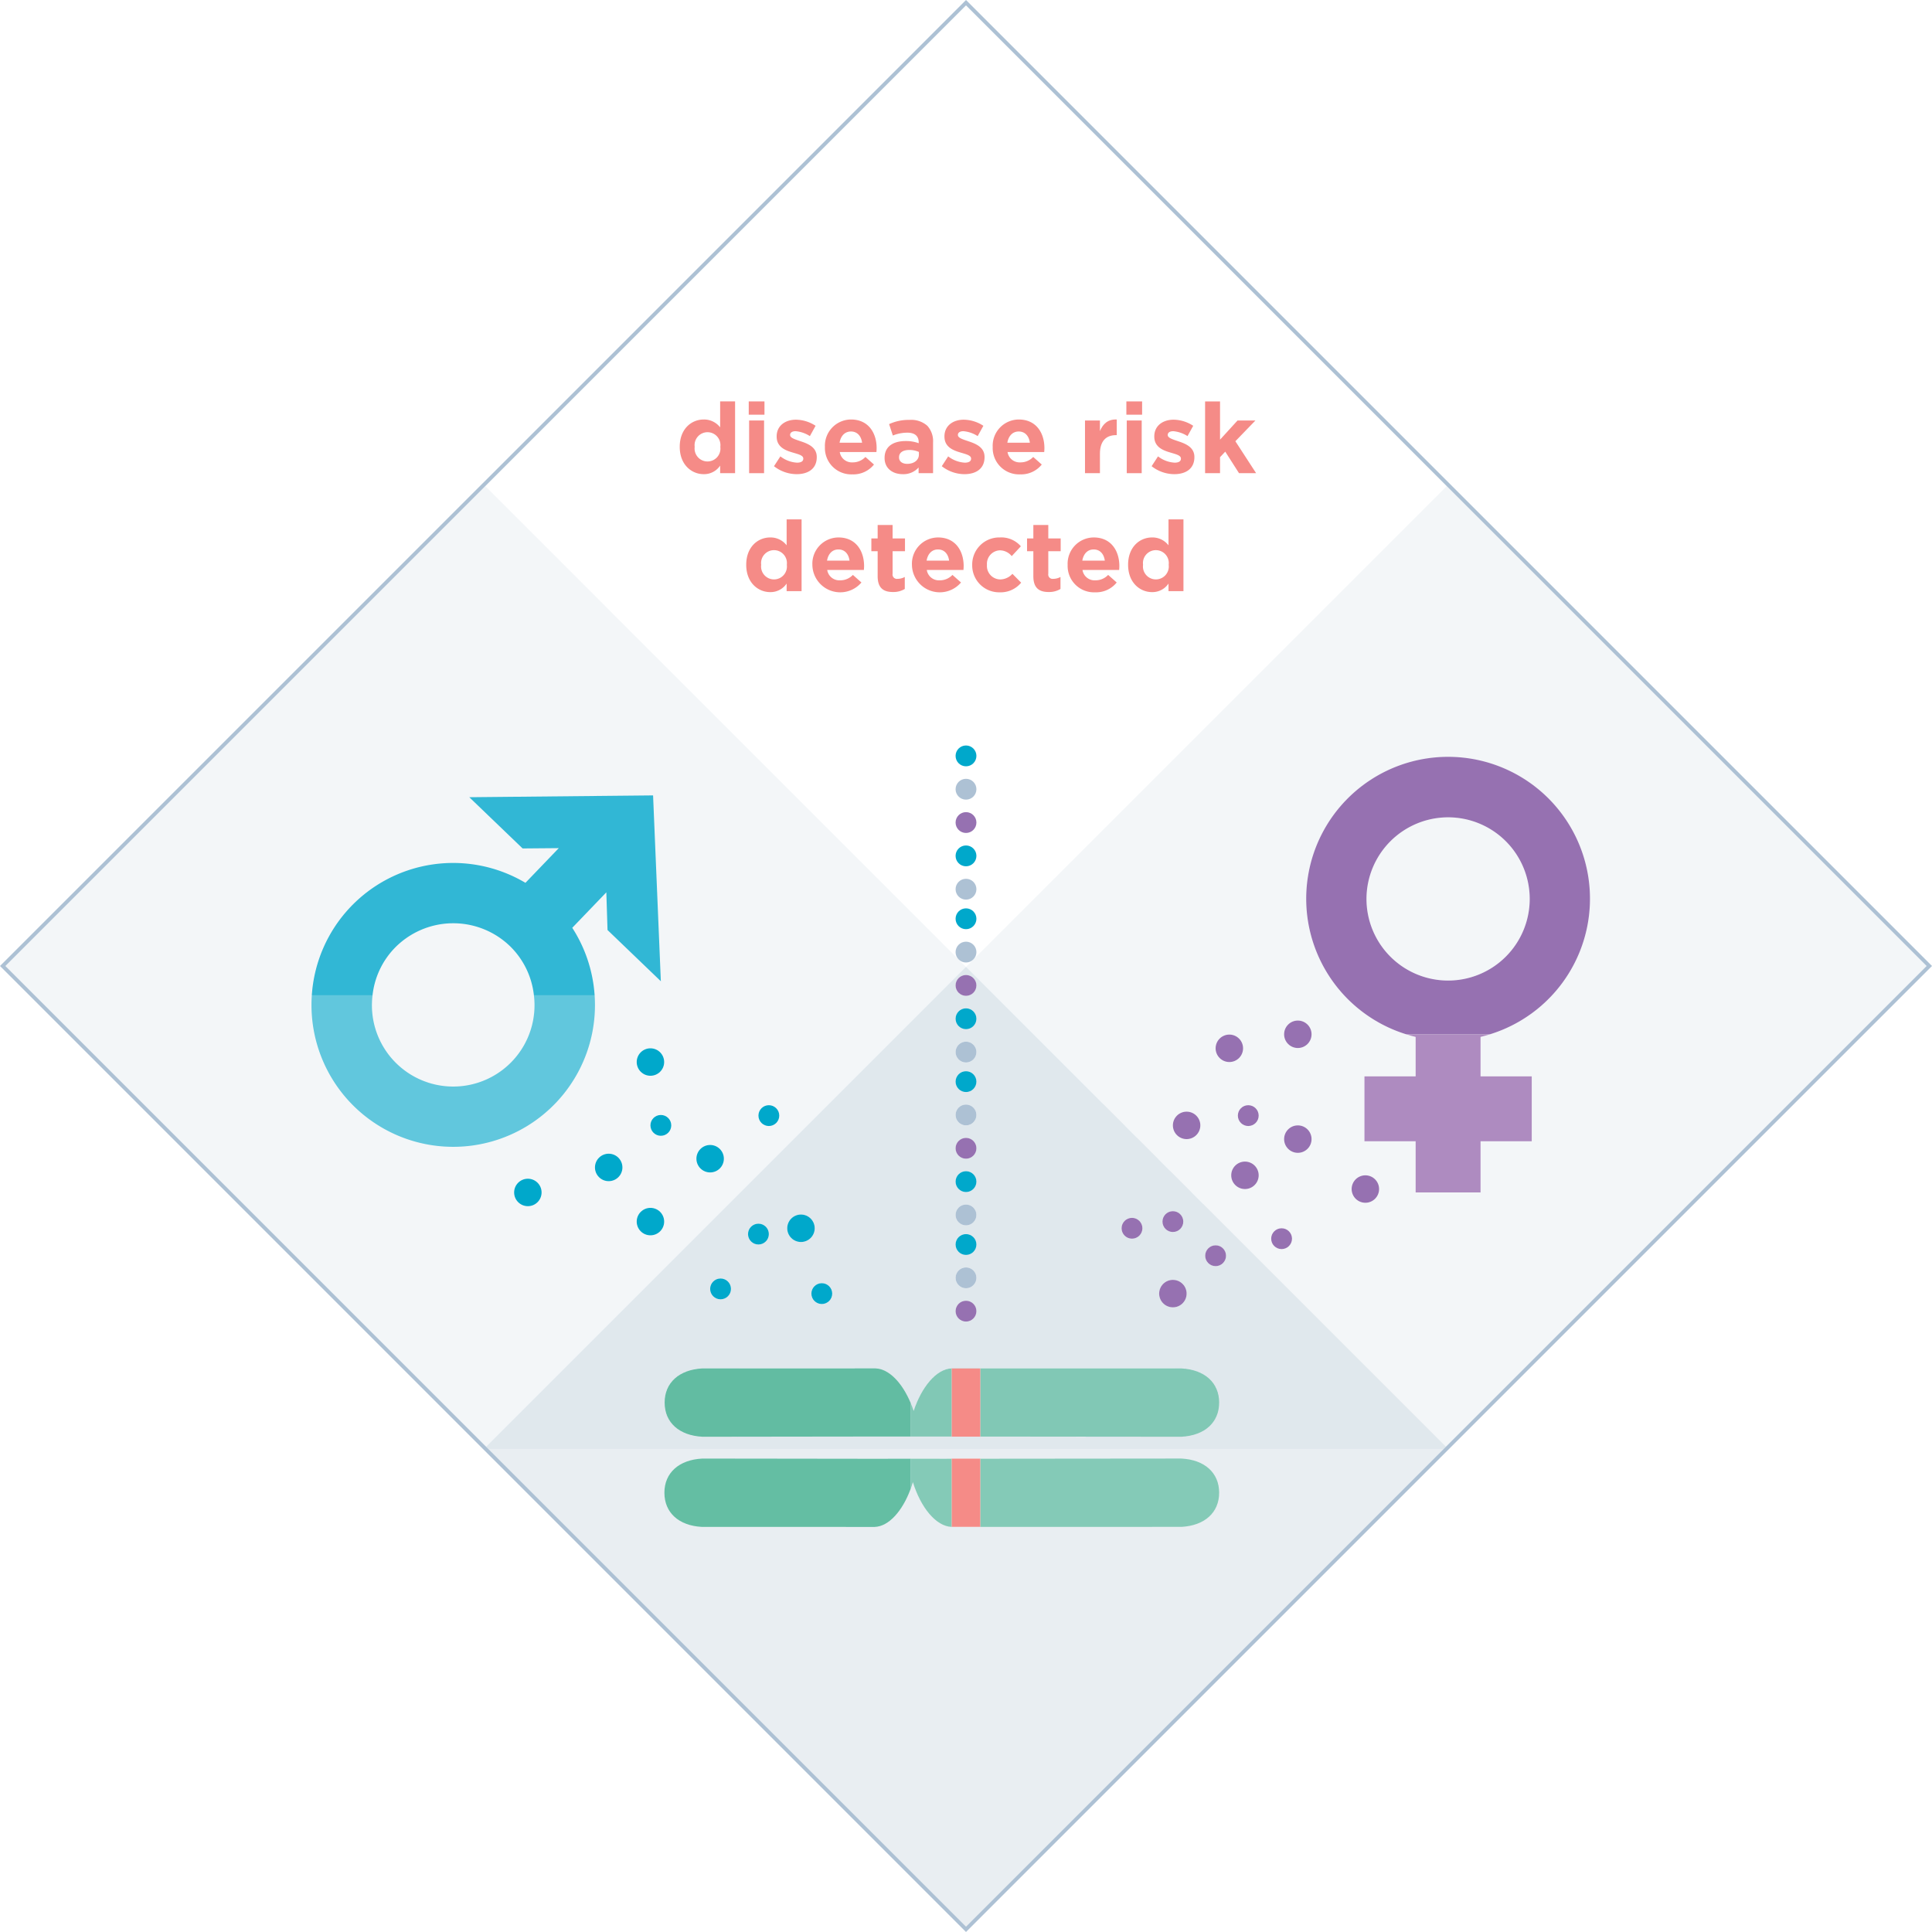 <svg id="Layer_1" data-name="Layer 1" xmlns="http://www.w3.org/2000/svg" height="512px" width="512px" viewBox="0 0 508.674 508.675"><defs><style>.cls-1{fill:none;}.cls-11,.cls-2{fill:#adc1d4;}.cls-2{opacity:0.15;}.cls-3,.cls-4{fill:#42b290;}.cls-3,.cls-8{opacity:0.6;}.cls-4,.cls-7{opacity:0.8;}.cls-5{fill:#ae8bc0;}.cls-6{fill:#9671b1;}.cls-10,.cls-7,.cls-8{fill:#00a8cb;}.cls-9{fill:#f58b87;}</style></defs><title>disease-risk-detected</title><path class="cls-1" d="M249.685,147.222c-1.63,0-2.694,1.166-3.003,2.951h5.928C252.376,148.411,251.342,147.222,249.685,147.222Z" transform="translate(-2.719 -2.559)"/><path class="cls-1" d="M270.946,116.168c-1.63,0-2.694,1.166-3.003,2.951h5.928C273.637,117.357,272.603,116.168,270.946,116.168Z" transform="translate(-2.719 -2.559)"/><path class="cls-1" d="M241.575,124.685c1.838,0,3.079-1.011,3.079-2.434v-0.698a6.067,6.067,0,0,0-2.51-.52c-1.683,0-2.72.675-2.72,1.917v0.053C239.424,124.062,240.304,124.685,241.575,124.685Z" transform="translate(-2.719 -2.559)"/><path class="cls-1" d="M226.771,116.168c-1.63,0-2.694,1.166-3.003,2.951h5.928C229.462,117.357,228.427,116.168,226.771,116.168Z" transform="translate(-2.719 -2.559)"/><path class="cls-1" d="M290.679,147.222c-1.63,0-2.694,1.166-3.003,2.951h5.928C293.37,148.411,292.335,147.222,290.679,147.222Z" transform="translate(-2.719 -2.559)"/><path class="cls-1" d="M223.469,147.222c-1.63,0-2.694,1.166-3.003,2.951h5.928C226.16,148.411,225.126,147.222,223.469,147.222Z" transform="translate(-2.719 -2.559)"/><path class="cls-1" d="M307.061,147.403a3.524,3.524,0,0,0-3.392,3.83v0.053a3.405,3.405,0,1,0,6.758,0v-0.053A3.52,3.52,0,0,0,307.061,147.403Z" transform="translate(-2.719 -2.559)"/><path class="cls-1" d="M257.056,257.126L383.633,130.549,257.057,3.973,130.48,130.549Zm0-1.149a2.742,2.742,0,1,1,2.742-2.742A2.742,2.742,0,0,1,257.056,255.976Zm0-8.775a2.742,2.742,0,1,1,2.742-2.742A2.742,2.742,0,0,1,257.056,247.202Zm0-7.783a2.742,2.742,0,1,1,2.742-2.742A2.742,2.742,0,0,1,257.056,239.418Zm0-8.775a2.742,2.742,0,1,1,2.742-2.742A2.742,2.742,0,0,1,257.056,230.644Zm0-8.775a2.742,2.742,0,1,1,2.742-2.742A2.742,2.742,0,0,1,257.056,221.869Zm0-8.775a2.742,2.742,0,1,1,2.742-2.742A2.742,2.742,0,0,1,257.056,213.094Zm0-8.775a2.742,2.742,0,1,1,2.742-2.742A2.742,2.742,0,0,1,257.056,204.32Zm8.856-45.811a7.084,7.084,0,0,1-7.222-7.17v-0.053a7.124,7.124,0,0,1,7.275-7.222,6.815,6.815,0,0,1,5.537,2.329l-2.405,2.589a4.056,4.056,0,0,0-3.158-1.525,3.543,3.543,0,0,0-3.366,3.778v0.053a3.556,3.556,0,0,0,3.521,3.83,4.398,4.398,0,0,0,3.185-1.475l2.302,2.329A6.987,6.987,0,0,1,265.912,158.509Zm48.397-.313h-3.935v-1.993a5.097,5.097,0,0,1-4.321,2.253c-3.237,0-6.317-2.536-6.317-7.17v-0.053c0-4.634,3.027-7.17,6.317-7.17a5.328,5.328,0,0,1,4.321,2.071v-6.834h3.935v18.894Zm-14.927-31.054v-13.872h3.935v13.872h-3.935Zm20.624-18.894h3.935v10.068l4.607-5.046H333.259l-5.279,5.461,5.461,8.411h-4.502l-3.623-5.668-1.373,1.449v4.219h-3.935V108.247Zm-9.235,13.434c-1.94-.57-4.14-1.475-4.14-4.166v-0.053c0-2.822,2.276-4.4,5.072-4.4a9.619,9.619,0,0,1,5.177,1.604l-1.502,2.717a8.246,8.246,0,0,0-3.754-1.294c-0.955,0-1.449.415-1.449,0.958V117.1c0,0.777,1.321,1.139,2.822,1.657,1.94,0.646,4.193,1.578,4.193,4.114v0.053c0,3.079-2.302,4.479-5.306,4.479a9.728,9.728,0,0,1-5.954-2.098l1.683-2.589a7.846,7.846,0,0,0,4.374,1.657c1.139,0,1.657-.412,1.657-1.034v-0.053C313.643,122.432,312.299,122.146,310.771,121.681Zm-11.491-13.434h4.143v3.494h-4.143v-3.494Zm-10.895,5.022h3.935v2.793c0.803-1.914,2.098-3.155,4.426-3.053v4.117h-0.207c-2.615,0-4.219,1.578-4.219,4.891v5.125h-3.935v-13.872Zm-4.567,38.016a6.908,6.908,0,0,1,6.86-7.222c4.634,0,6.755,3.597,6.755,7.532,0,0.31-.026.672-0.053,1.034H287.728a3.217,3.217,0,0,0,3.389,2.72,4.544,4.544,0,0,0,3.366-1.426l2.253,1.995a7.329,7.329,0,0,1-12.917-4.581v-0.053Zm-1.835-6.962v3.363h-3.261v5.928a1.14,1.14,0,0,0,1.268,1.347,3.976,3.976,0,0,0,1.94-.494v3.158a5.776,5.776,0,0,1-3.106.803c-2.407,0-4.038-.958-4.038-4.166v-6.577h-1.657v-3.363H274.788V140.777h3.935v3.547h3.261Zm-17.898-24.092a6.908,6.908,0,0,1,6.86-7.222c4.634,0,6.755,3.597,6.755,7.532,0,0.31-.026.672-0.053,1.034h-9.653a3.217,3.217,0,0,0,3.389,2.72,4.544,4.544,0,0,0,3.366-1.426l2.253,1.995a7.329,7.329,0,0,1-12.917-4.581v-0.053Zm-8.563,1.449c-1.94-.57-4.14-1.475-4.14-4.166v-0.053c0-2.822,2.276-4.4,5.072-4.4a9.619,9.619,0,0,1,5.177,1.604l-1.502,2.717a8.246,8.246,0,0,0-3.754-1.294c-0.955,0-1.449.415-1.449,0.958V117.1c0,0.777,1.321,1.139,2.822,1.657,1.94,0.646,4.193,1.578,4.193,4.114v0.053c0,3.079-2.302,4.479-5.306,4.479a9.728,9.728,0,0,1-5.954-2.098l1.683-2.589a7.846,7.846,0,0,0,4.374,1.657c1.139,0,1.657-.412,1.657-1.034v-0.053C258.395,122.432,257.051,122.146,255.523,121.681Zm0.917,29.915c0,0.31-.026.672-0.053,1.034h-9.653a3.217,3.217,0,0,0,3.389,2.72,4.544,4.544,0,0,0,3.366-1.426l2.253,1.995a7.329,7.329,0,0,1-12.917-4.581v-0.053a6.908,6.908,0,0,1,6.86-7.222C254.319,144.064,256.44,147.66,256.44,151.596ZM235.62,123.104c0-3.027,2.302-4.426,5.592-4.426a9.87,9.87,0,0,1,3.389.57v-0.234c0-1.63-1.008-2.536-2.977-2.536a10.227,10.227,0,0,0-3.83.751l-0.985-3.003a12.263,12.263,0,0,1,5.385-1.113,6.403,6.403,0,0,1,4.686,1.554,6.05,6.05,0,0,1,1.502,4.426v8.049h-3.807V125.64a5.326,5.326,0,0,1-4.193,1.762c-2.615,0-4.762-1.502-4.762-4.245V123.104Zm-1.826,17.673h3.935v3.547h3.261v3.363h-3.261v5.928a1.14,1.14,0,0,0,1.268,1.347,3.977,3.977,0,0,0,1.94-.494v3.158a5.776,5.776,0,0,1-3.106.803c-2.407,0-4.038-.958-4.038-4.166v-6.577h-1.657v-3.363h1.657V140.777Zm-13.884-20.545a6.908,6.908,0,0,1,6.86-7.222c4.634,0,6.755,3.597,6.755,7.532,0,0.31-.026.672-0.053,1.034h-9.653a3.217,3.217,0,0,0,3.389,2.72,4.544,4.544,0,0,0,3.366-1.426l2.253,1.995a7.329,7.329,0,0,1-12.917-4.581v-0.053Zm3.559,23.832c4.634,0,6.755,3.597,6.755,7.532,0,0.31-.026.672-0.053,1.034h-9.653a3.217,3.217,0,0,0,3.389,2.72,4.544,4.544,0,0,0,3.366-1.426l2.253,1.995a7.329,7.329,0,0,1-12.917-4.581v-0.053A6.908,6.908,0,0,1,223.469,144.064Zm-12.125-22.383c-1.94-.57-4.14-1.475-4.14-4.166v-0.053c0-2.822,2.276-4.4,5.072-4.4a9.619,9.619,0,0,1,5.177,1.604l-1.502,2.717a8.246,8.246,0,0,0-3.754-1.294c-0.955,0-1.449.415-1.449,0.958V117.1c0,0.777,1.321,1.139,2.822,1.657,1.94,0.646,4.193,1.578,4.193,4.114v0.053c0,3.079-2.302,4.479-5.306,4.479a9.728,9.728,0,0,1-5.954-2.098l1.683-2.589a7.846,7.846,0,0,0,4.374,1.657c1.139,0,1.657-.412,1.657-1.034v-0.053C214.216,122.432,212.873,122.146,211.344,121.681Zm-11.491-13.434h4.143v3.494h-4.143v-3.494Zm4.038,5.022v13.872h-3.935v-13.872h3.935Zm-4.698,37.964c0-4.634,3.027-7.17,6.314-7.17a5.329,5.329,0,0,1,4.324,2.071v-6.834h3.935v18.894h-3.935v-1.993a5.098,5.098,0,0,1-4.324,2.253c-3.234,0-6.314-2.536-6.314-7.17v-0.053ZM188.001,113.01a5.329,5.329,0,0,1,4.324,2.071v-6.834H196.26v18.894h-3.935v-1.993a5.098,5.098,0,0,1-4.324,2.253c-3.234,0-6.314-2.536-6.314-7.17v-0.053C181.687,115.546,184.714,113.01,188.001,113.01Z" transform="translate(-2.719 -2.559)"/><path class="cls-1" d="M206.518,155.117a3.52,3.52,0,0,0,3.366-3.83v-0.053a3.405,3.405,0,1,0-6.758,0v0.053A3.539,3.539,0,0,0,206.518,155.117Z" transform="translate(-2.719 -2.559)"/><path class="cls-1" d="M189.011,124.062a3.52,3.52,0,0,0,3.366-3.83v-0.053a3.405,3.405,0,1,0-6.758,0v0.053A3.539,3.539,0,0,0,189.011,124.062Z" transform="translate(-2.719 -2.559)"/><path class="cls-2" d="M257.057,509.819L382.82,384.055H131.293ZM187.641,386.585c0.085,0,.117,0,18.51.022l30.277,0.039c0.021,0,.045-0.014.067-0.015h13.577c0.01,0.0.02,0.007,0.03,0.007l3.202-.004V386.6h7.505v0.025c52.777-.056,52.854-0.049,52.929-0.049,6.153,0.309,9.967,3.758,9.967,8.999,0,5.209-3.798,8.658-9.914,8.991-0.216.016-60.165,0.024-60.506,0.008-4.171-.147-8.177-5.169-10.21-11.783-0.188.628-.398,1.237-0.619,1.833-2.107,5.685-5.659,9.818-9.433,9.958-0.248.008-45.352,0-45.522-.008-6.108-.333-9.852-3.782-9.852-8.991C177.65,390.335,181.493,386.894,187.641,386.585Z" transform="translate(-2.719 -2.559)"/><path class="cls-2" d="M257.057,509.819L382.82,384.055H131.293ZM187.641,386.585c0.085,0,.117,0,18.51.022l30.277,0.039c0.021,0,.045-0.014.067-0.015h13.577c0.01,0.0.02,0.007,0.03,0.007l3.202-.004V386.6h7.505v0.025c52.777-.056,52.854-0.049,52.929-0.049,6.153,0.309,9.967,3.758,9.967,8.999,0,5.209-3.798,8.658-9.914,8.991-0.216.016-60.165,0.024-60.506,0.008-4.171-.147-8.177-5.169-10.21-11.783-0.188.628-.398,1.237-0.619,1.833-2.107,5.685-5.659,9.818-9.433,9.958-0.248.008-45.352,0-45.522-.008-6.108-.333-9.852-3.782-9.852-8.991C177.65,390.335,181.493,386.894,187.641,386.585Z" transform="translate(-2.719 -2.559)"/><path class="cls-2" d="M130.71,383.472l0.583,0.583H382.82l0.583-.583L257.056,257.126Zm126.347-106.657a2.742,2.742,0,1,1-2.742,2.742A2.742,2.742,0,0,1,257.056,276.815Zm-2.742-6.032a2.742,2.742,0,1,1,2.742,2.742A2.742,2.742,0,0,1,254.314,270.783Zm2.742,13.815a2.742,2.742,0,1,1-2.742,2.742A2.742,2.742,0,0,1,257.056,284.599Zm0,8.775a2.742,2.742,0,1,1-2.742,2.742A2.742,2.742,0,0,1,257.056,293.373Zm0,8.775a2.742,2.742,0,1,1-2.742,2.742A2.742,2.742,0,0,1,257.056,302.148Zm0,8.775a2.742,2.742,0,1,1-2.742,2.742A2.742,2.742,0,0,1,257.056,310.923Zm0,8.775a2.742,2.742,0,1,1-2.742,2.742A2.742,2.742,0,0,1,257.056,319.698Zm0,7.783a2.742,2.742,0,1,1-2.742,2.742A2.742,2.742,0,0,1,257.056,327.481Zm0,8.775a2.742,2.742,0,1,1-2.742,2.742A2.742,2.742,0,0,1,257.056,336.255Zm0,8.775a2.742,2.742,0,1,1-2.742,2.742A2.742,2.742,0,0,1,257.056,345.03Zm-35.223-1.88a2.742,2.742,0,1,1-2.742-2.742A2.742,2.742,0,0,1,221.833,343.15Zm-8.227-20.818a3.615,3.615,0,1,1-3.615,3.615A3.615,3.615,0,0,1,213.606,322.333Zm-11.199,2.406a2.742,2.742,0,1,1-2.742,2.742A2.742,2.742,0,0,1,202.406,324.738ZM192.434,339.17a2.742,2.742,0,1,1-2.742,2.742A2.742,2.742,0,0,1,192.434,339.17Zm130.344-8.735a2.742,2.742,0,1,1-2.742,2.742A2.742,2.742,0,0,1,322.777,330.435Zm-11.252-8.987a2.742,2.742,0,1,1-2.742,2.742A2.742,2.742,0,0,1,311.526,321.448Zm0,18.087a3.615,3.615,0,1,1-3.615,3.615A3.615,3.615,0,0,1,311.526,339.535Zm-10.765-16.33a2.742,2.742,0,1,1-2.742,2.742A2.742,2.742,0,0,1,300.761,323.205Zm13.055,39.644c6.1,0.333,9.898,3.782,9.898,8.991,0,5.247-3.821,8.689-9.967,8.999-0.083.008-.16,0.008-52.937-0.049v0.027h-7.505v-0.035l-3.202-.004c-0.012,0-.025.008-0.036,0.008H236.471c-0.011,0-.024-0.008-0.036-0.008l-30.269.038c-18.387.032-18.409,0.024-18.486,0.024-6.147-.31-9.969-3.758-9.969-8.999,0-5.209,3.798-8.658,9.914-8.991,0.163-.008,45.367-0.016,45.623-0.008,3.565,0.13,7.013,3.833,9.209,9.036,0.296,0.702.574,1.428,0.822,2.18,2.086-6.324,5.977-11.069,10.031-11.216C253.651,362.826,313.591,362.834,313.815,362.849Zm-54.017-100.841a2.742,2.742,0,1,1-2.742-2.742A2.742,2.742,0,0,1,259.799,262.009Z" transform="translate(-2.719 -2.559)"/><path class="cls-2" d="M130.71,383.472l0.583,0.583H382.82l0.583-.583L257.056,257.126Zm126.347-106.657a2.742,2.742,0,1,1-2.742,2.742A2.742,2.742,0,0,1,257.056,276.815Zm-2.742-6.032a2.742,2.742,0,1,1,2.742,2.742A2.742,2.742,0,0,1,254.314,270.783Zm2.742,13.815a2.742,2.742,0,1,1-2.742,2.742A2.742,2.742,0,0,1,257.056,284.599Zm0,8.775a2.742,2.742,0,1,1-2.742,2.742A2.742,2.742,0,0,1,257.056,293.373Zm0,8.775a2.742,2.742,0,1,1-2.742,2.742A2.742,2.742,0,0,1,257.056,302.148Zm0,8.775a2.742,2.742,0,1,1-2.742,2.742A2.742,2.742,0,0,1,257.056,310.923Zm0,8.775a2.742,2.742,0,1,1-2.742,2.742A2.742,2.742,0,0,1,257.056,319.698Zm0,7.783a2.742,2.742,0,1,1-2.742,2.742A2.742,2.742,0,0,1,257.056,327.481Zm0,8.775a2.742,2.742,0,1,1-2.742,2.742A2.742,2.742,0,0,1,257.056,336.255Zm0,8.775a2.742,2.742,0,1,1-2.742,2.742A2.742,2.742,0,0,1,257.056,345.03Zm-35.223-1.88a2.742,2.742,0,1,1-2.742-2.742A2.742,2.742,0,0,1,221.833,343.15Zm-8.227-20.818a3.615,3.615,0,1,1-3.615,3.615A3.615,3.615,0,0,1,213.606,322.333Zm-11.199,2.406a2.742,2.742,0,1,1-2.742,2.742A2.742,2.742,0,0,1,202.406,324.738ZM192.434,339.17a2.742,2.742,0,1,1-2.742,2.742A2.742,2.742,0,0,1,192.434,339.17Zm130.344-8.735a2.742,2.742,0,1,1-2.742,2.742A2.742,2.742,0,0,1,322.777,330.435Zm-11.252-8.987a2.742,2.742,0,1,1-2.742,2.742A2.742,2.742,0,0,1,311.526,321.448Zm0,18.087a3.615,3.615,0,1,1-3.615,3.615A3.615,3.615,0,0,1,311.526,339.535Zm-10.765-16.33a2.742,2.742,0,1,1-2.742,2.742A2.742,2.742,0,0,1,300.761,323.205Zm13.055,39.644c6.1,0.333,9.898,3.782,9.898,8.991,0,5.247-3.821,8.689-9.967,8.999-0.083.008-.16,0.008-52.937-0.049v0.027h-7.505v-0.035l-3.202-.004c-0.012,0-.025.008-0.036,0.008H236.471c-0.011,0-.024-0.008-0.036-0.008l-30.269.038c-18.387.032-18.409,0.024-18.486,0.024-6.147-.31-9.969-3.758-9.969-8.999,0-5.209,3.798-8.658,9.914-8.991,0.163-.008,45.367-0.016,45.623-0.008,3.565,0.13,7.013,3.833,9.209,9.036,0.296,0.702.574,1.428,0.822,2.18,2.086-6.324,5.977-11.069,10.031-11.216C253.651,362.826,313.591,362.834,313.815,362.849Zm-54.017-100.841a2.742,2.742,0,1,1-2.742-2.742A2.742,2.742,0,0,1,259.799,262.009Z" transform="translate(-2.719 -2.559)"/><path class="cls-2" d="M130.71,383.472l0.583,0.583H382.82l0.583-.583L257.056,257.126Zm126.347-106.657a2.742,2.742,0,1,1-2.742,2.742A2.742,2.742,0,0,1,257.056,276.815Zm-2.742-6.032a2.742,2.742,0,1,1,2.742,2.742A2.742,2.742,0,0,1,254.314,270.783Zm2.742,13.815a2.742,2.742,0,1,1-2.742,2.742A2.742,2.742,0,0,1,257.056,284.599Zm0,8.775a2.742,2.742,0,1,1-2.742,2.742A2.742,2.742,0,0,1,257.056,293.373Zm0,8.775a2.742,2.742,0,1,1-2.742,2.742A2.742,2.742,0,0,1,257.056,302.148Zm0,8.775a2.742,2.742,0,1,1-2.742,2.742A2.742,2.742,0,0,1,257.056,310.923Zm0,8.775a2.742,2.742,0,1,1-2.742,2.742A2.742,2.742,0,0,1,257.056,319.698Zm0,7.783a2.742,2.742,0,1,1-2.742,2.742A2.742,2.742,0,0,1,257.056,327.481Zm0,8.775a2.742,2.742,0,1,1-2.742,2.742A2.742,2.742,0,0,1,257.056,336.255Zm0,8.775a2.742,2.742,0,1,1-2.742,2.742A2.742,2.742,0,0,1,257.056,345.03Zm-35.223-1.88a2.742,2.742,0,1,1-2.742-2.742A2.742,2.742,0,0,1,221.833,343.15Zm-8.227-20.818a3.615,3.615,0,1,1-3.615,3.615A3.615,3.615,0,0,1,213.606,322.333Zm-11.199,2.406a2.742,2.742,0,1,1-2.742,2.742A2.742,2.742,0,0,1,202.406,324.738ZM192.434,339.17a2.742,2.742,0,1,1-2.742,2.742A2.742,2.742,0,0,1,192.434,339.17Zm130.344-8.735a2.742,2.742,0,1,1-2.742,2.742A2.742,2.742,0,0,1,322.777,330.435Zm-11.252-8.987a2.742,2.742,0,1,1-2.742,2.742A2.742,2.742,0,0,1,311.526,321.448Zm0,18.087a3.615,3.615,0,1,1-3.615,3.615A3.615,3.615,0,0,1,311.526,339.535Zm-10.765-16.33a2.742,2.742,0,1,1-2.742,2.742A2.742,2.742,0,0,1,300.761,323.205Zm13.055,39.644c6.1,0.333,9.898,3.782,9.898,8.991,0,5.247-3.821,8.689-9.967,8.999-0.083.008-.16,0.008-52.937-0.049v0.027h-7.505v-0.035l-3.202-.004c-0.012,0-.025.008-0.036,0.008H236.471c-0.011,0-.024-0.008-0.036-0.008l-30.269.038c-18.387.032-18.409,0.024-18.486,0.024-6.147-.31-9.969-3.758-9.969-8.999,0-5.209,3.798-8.658,9.914-8.991,0.163-.008,45.367-0.016,45.623-0.008,3.565,0.13,7.013,3.833,9.209,9.036,0.296,0.702.574,1.428,0.822,2.18,2.086-6.324,5.977-11.069,10.031-11.216C253.651,362.826,313.591,362.834,313.815,362.849Zm-54.017-100.841a2.742,2.742,0,1,1-2.742-2.742A2.742,2.742,0,0,1,259.799,262.009Z" transform="translate(-2.719 -2.559)"/><path class="cls-2" d="M243.279,374.058c-0.248-.752-0.525-1.478-0.822-2.18l0,8.908h7.607c0.012,0,.025-0.008.036-0.008l3.202,0.004V362.859h7.505V380.791c52.777,0.057,52.854.057,52.937,0.049,6.146-.31,9.967-3.752,9.967-8.999,0-5.209-3.798-8.658-9.898-8.991-0.224-.016-60.165-0.023-60.506-0.008C249.256,362.988,245.364,367.733,243.279,374.058Z" transform="translate(-2.719 -2.559)"/><path class="cls-2" d="M243.279,374.058c-0.248-.752-0.525-1.478-0.822-2.18l0,8.908h7.607c0.012,0,.025-0.008.036-0.008l3.202,0.004V362.859h7.505V380.791c52.777,0.057,52.854.057,52.937,0.049,6.146-.31,9.967-3.752,9.967-8.999,0-5.209-3.798-8.658-9.898-8.991-0.224-.016-60.165-0.023-60.506-0.008C249.256,362.988,245.364,367.733,243.279,374.058Z" transform="translate(-2.719 -2.559)"/><path class="cls-2" d="M243.279,374.058c-0.248-.752-0.525-1.478-0.822-2.18l0,8.908h7.607c0.012,0,.025-0.008.036-0.008l3.202,0.004V362.859h7.505V380.791c52.777,0.057,52.854.057,52.937,0.049,6.146-.31,9.967-3.752,9.967-8.999,0-5.209-3.798-8.658-9.898-8.991-0.224-.016-60.165-0.023-60.506-0.008C249.256,362.988,245.364,367.733,243.279,374.058Z" transform="translate(-2.719 -2.559)"/><path class="cls-3" d="M243.279,374.058c-0.248-.752-0.525-1.478-0.822-2.18l0,8.908h7.607c0.012,0,.025-0.008.036-0.008l3.202,0.004V362.859h7.505V380.791c52.777,0.057,52.854.057,52.937,0.049,6.146-.31,9.967-3.752,9.967-8.999,0-5.209-3.798-8.658-9.898-8.991-0.224-.016-60.165-0.023-60.506-0.008C249.256,362.988,245.364,367.733,243.279,374.058Z" transform="translate(-2.719 -2.559)"/><path class="cls-2" d="M243.077,392.792c2.032,6.614,6.039,11.636,10.21,11.783,0.341,0.016,60.29.008,60.506-.008,6.116-.333,9.914-3.782,9.914-8.991,0-5.241-3.814-8.69-9.967-8.999-0.075,0-.152-0.008-52.929.049v17.934h-7.505V386.634l-3.202.004c-0.01,0-.02-0.006-0.03-0.007h-7.614l0,7.994C242.679,394.028,242.889,393.42,243.077,392.792Z" transform="translate(-2.719 -2.559)"/><path class="cls-2" d="M243.077,392.792c2.032,6.614,6.039,11.636,10.21,11.783,0.341,0.016,60.29.008,60.506-.008,6.116-.333,9.914-3.782,9.914-8.991,0-5.241-3.814-8.69-9.967-8.999-0.075,0-.152-0.008-52.929.049v17.934h-7.505V386.634l-3.202.004c-0.01,0-.02-0.006-0.03-0.007h-7.614l0,7.994C242.679,394.028,242.889,393.42,243.077,392.792Z" transform="translate(-2.719 -2.559)"/><path class="cls-3" d="M243.077,392.792c2.032,6.614,6.039,11.636,10.21,11.783,0.341,0.016,60.29.008,60.506-.008,6.116-.333,9.914-3.782,9.914-8.991,0-5.241-3.814-8.69-9.967-8.999-0.075,0-.152-0.008-52.929.049v17.934h-7.505V386.634l-3.202.004c-0.01,0-.02-0.006-0.03-0.007h-7.614l0,7.994C242.679,394.028,242.889,393.42,243.077,392.792Z" transform="translate(-2.719 -2.559)"/><path class="cls-2" d="M233.248,362.842c-0.256-.008-45.461,0-45.623.008-6.116.333-9.914,3.782-9.914,8.991,0,5.241,3.822,8.689,9.969,8.999,0.077,0,.099.008,18.486-0.024l30.269-.038c0.011,0,.024.008,0.036,0.008h5.987l-0-8.908C240.261,366.674,236.813,362.971,233.248,362.842Z" transform="translate(-2.719 -2.559)"/><path class="cls-2" d="M233.248,362.842c-0.256-.008-45.461,0-45.623.008-6.116.333-9.914,3.782-9.914,8.991,0,5.241,3.822,8.689,9.969,8.999,0.077,0,.099.008,18.486-0.024l30.269-.038c0.011,0,.024.008,0.036,0.008h5.987l-0-8.908C240.261,366.674,236.813,362.971,233.248,362.842Z" transform="translate(-2.719 -2.559)"/><path class="cls-2" d="M233.248,362.842c-0.256-.008-45.461,0-45.623.008-6.116.333-9.914,3.782-9.914,8.991,0,5.241,3.822,8.689,9.969,8.999,0.077,0,.099.008,18.486-0.024l30.269-.038c0.011,0,.024.008,0.036,0.008h5.987l-0-8.908C240.261,366.674,236.813,362.971,233.248,362.842Z" transform="translate(-2.719 -2.559)"/><path class="cls-4" d="M233.248,362.842c-0.256-.008-45.461,0-45.623.008-6.116.333-9.914,3.782-9.914,8.991,0,5.241,3.822,8.689,9.969,8.999,0.077,0,.099.008,18.486-0.024l30.269-.038c0.011,0,.024.008,0.036,0.008h5.987l-0-8.908C240.261,366.674,236.813,362.971,233.248,362.842Z" transform="translate(-2.719 -2.559)"/><path class="cls-2" d="M187.502,404.575c0.171,0.008,45.274.016,45.522,0.008,3.775-.14,7.327-4.273,9.433-9.958l-0-7.994H236.494c-0.022.001-.045,0.015-0.067,0.015l-30.277-.039c-18.392-.022-18.424-0.022-18.51-0.022-6.147.31-9.991,3.751-9.991,8.999C177.65,400.793,181.394,404.242,187.502,404.575Z" transform="translate(-2.719 -2.559)"/><path class="cls-2" d="M187.502,404.575c0.171,0.008,45.274.016,45.522,0.008,3.775-.14,7.327-4.273,9.433-9.958l-0-7.994H236.494c-0.022.001-.045,0.015-0.067,0.015l-30.277-.039c-18.392-.022-18.424-0.022-18.51-0.022-6.147.31-9.991,3.751-9.991,8.999C177.65,400.793,181.394,404.242,187.502,404.575Z" transform="translate(-2.719 -2.559)"/><path class="cls-4" d="M187.502,404.575c0.171,0.008,45.274.016,45.522,0.008,3.775-.14,7.327-4.273,9.433-9.958l-0-7.994H236.494c-0.022.001-.045,0.015-0.067,0.015l-30.277-.039c-18.392-.022-18.424-0.022-18.51-0.022-6.147.31-9.991,3.751-9.991,8.999C177.65,400.793,181.394,404.242,187.502,404.575Z" transform="translate(-2.719 -2.559)"/><path class="cls-2" d="M383.986,260.729a21.489,21.489,0,1,0-21.489-21.489A21.513,21.513,0,0,0,383.986,260.729Z" transform="translate(-2.719 -2.559)"/><path class="cls-2" d="M383.403,383.472L509.979,256.896,383.633,130.549,257.056,257.126ZM330.501,315.621a3.615,3.615,0,1,1,3.615-3.615A3.615,3.615,0,0,1,330.501,315.621Zm31.705,3.615a3.615,3.615,0,1,1,3.615-3.615A3.615,3.615,0,0,1,362.206,319.236ZM383.986,201.882a37.325,37.325,0,0,1,11.033,72.992c-0.82.254-1.644,0.5-2.487,0.698v10.375h13.478v17.093h-13.478v13.478H375.44v-13.478h-13.478V285.947h13.478V275.573c-0.843-.198-1.667-0.444-2.487-0.698A37.325,37.325,0,0,1,383.986,201.882Zm-39.562,69.377a3.615,3.615,0,1,1-3.615,3.615A3.615,3.615,0,0,1,344.424,271.259Zm0,27.599a3.615,3.615,0,1,1-3.615,3.615A3.615,3.615,0,0,1,344.424,298.858Zm-4.276,27.089a2.742,2.742,0,1,1-2.742,2.742A2.742,2.742,0,0,1,340.148,325.948Zm-6.032-29.662a2.742,2.742,0,1,1-2.742-2.742A2.742,2.742,0,0,1,334.116,296.286Zm-7.724-21.335a3.615,3.615,0,1,1-3.615,3.615A3.615,3.615,0,0,1,326.392,274.951Zm-11.252,20.292a3.615,3.615,0,1,1-3.615,3.615A3.615,3.615,0,0,1,315.141,295.243Z" transform="translate(-2.719 -2.559)"/><path class="cls-2" d="M106.56,252.234a21.714,21.714,0,0,0,.609,30.384,21.395,21.395,0,0,0,36.122-18.001,21.279,21.279,0,0,0-6.347-12.991A21.513,21.513,0,0,0,106.56,252.234Z" transform="translate(-2.719 -2.559)"/><path class="cls-2" d="M130.48,130.549L4.133,256.896,130.71,383.472,257.056,257.126Zm11.218,189.584a3.615,3.615,0,1,1,3.615-3.615A3.615,3.615,0,0,1,141.698,320.133Zm7.298-27.13a37.358,37.358,0,1,1-7.932-58.003l8.774-9.133-9.521.08L126.279,212.459l48.39-.477,2.045,48.93L162.675,247.425l-0.314-9.92-8.97,9.337A37.461,37.461,0,0,1,148.996,293.003Zm28.59-10.821a3.615,3.615,0,1,1-3.615-3.615A3.615,3.615,0,0,1,177.587,282.182Zm-14.606,31.365a3.615,3.615,0,1,1,3.615-3.615A3.615,3.615,0,0,1,162.981,313.546ZM173.971,327.806a3.615,3.615,0,1,1,3.615-3.615A3.615,3.615,0,0,1,173.971,327.806Zm2.742-26.205a2.742,2.742,0,1,1,2.742-2.742A2.742,2.742,0,0,1,176.714,301.601Zm12.977,9.647a3.615,3.615,0,1,1,3.615-3.615A3.615,3.615,0,0,1,189.691,311.248Zm15.457-12.219a2.742,2.742,0,1,1,2.742-2.742A2.742,2.742,0,0,1,205.149,299.029Z" transform="translate(-2.719 -2.559)"/><path class="cls-5" d="M375.44,275.573v10.375h-13.478v17.093h13.478v13.478h17.093v-13.478h13.478V285.947h-13.478V275.572c0.843-.198,1.667-0.444,2.487-0.698h-22.067C373.773,275.129,374.597,275.374,375.44,275.573Z" transform="translate(-2.719 -2.559)"/><path class="cls-6" d="M372.953,274.874h22.067A37.358,37.358,0,1,0,372.953,274.874Zm11.034-57.123a21.489,21.489,0,1,1-21.489,21.489A21.513,21.513,0,0,1,383.986,217.751Z" transform="translate(-2.719 -2.559)"/><path class="cls-2" d="M106.56,252.234a21.513,21.513,0,0,1,30.384-.609,21.279,21.279,0,0,1,6.347,12.991h15.987a37.369,37.369,0,0,0-5.888-17.775l8.97-9.337,0.314,9.92,14.039,13.487-2.045-48.93-48.39.477,14.039,13.487,9.521-.08-8.774,9.133a37.286,37.286,0,0,0-56.251,29.616h15.99A21.281,21.281,0,0,1,106.56,252.234Z" transform="translate(-2.719 -2.559)"/><path class="cls-7" d="M106.56,252.234a21.513,21.513,0,0,1,30.384-.609,21.279,21.279,0,0,1,6.347,12.991h15.987a37.369,37.369,0,0,0-5.888-17.775l8.97-9.337,0.314,9.92,14.039,13.487-2.045-48.93-48.39.477,14.039,13.487,9.521-.08-8.774,9.133a37.286,37.286,0,0,0-56.251,29.616h15.99A21.281,21.281,0,0,1,106.56,252.234Z" transform="translate(-2.719 -2.559)"/><path class="cls-2" d="M143.291,264.616a21.404,21.404,0,1,1-42.487,0H84.814a37.321,37.321,0,1,0,74.465,0H143.291Z" transform="translate(-2.719 -2.559)"/><path class="cls-8" d="M143.291,264.616a21.404,21.404,0,1,1-42.487,0H84.814a37.321,37.321,0,1,0,74.465,0H143.291Z" transform="translate(-2.719 -2.559)"/><polygon class="cls-9" points="250.584 360.3 250.584 378.224 250.584 378.259 258.09 378.259 258.09 378.232 258.09 360.3 250.584 360.3"/><polygon class="cls-9" points="258.09 402.001 258.09 384.067 258.09 384.042 250.584 384.042 250.584 384.075 250.584 402.001 258.09 402.001"/><circle class="cls-10" cx="254.337" cy="199.019" r="2.742"/><circle class="cls-11" cx="254.337" cy="207.793" r="2.742"/><circle class="cls-6" cx="254.337" cy="216.568" r="2.742"/><circle class="cls-10" cx="254.337" cy="225.343" r="2.742"/><circle class="cls-11" cx="254.337" cy="234.117" r="2.742"/><circle class="cls-10" cx="254.337" cy="241.901" r="2.742"/><circle class="cls-11" cx="254.337" cy="250.675" r="2.742"/><circle class="cls-6" cx="254.337" cy="259.45" r="2.742"/><circle class="cls-10" cx="254.337" cy="268.225" r="2.742"/><circle class="cls-11" cx="254.337" cy="276.999" r="2.742"/><circle class="cls-10" cx="254.337" cy="284.783" r="2.742"/><circle class="cls-11" cx="254.337" cy="293.557" r="2.742"/><circle class="cls-6" cx="254.337" cy="302.332" r="2.742"/><circle class="cls-10" cx="254.337" cy="311.107" r="2.742"/><circle class="cls-11" cx="254.337" cy="319.881" r="2.742"/><circle class="cls-10" cx="254.337" cy="327.665" r="2.742"/><circle class="cls-11" cx="254.337" cy="336.439" r="2.742"/><circle class="cls-6" cx="254.337" cy="345.214" r="2.742"/><circle class="cls-10" cx="173.995" cy="296.3" r="2.742"/><path class="cls-9" d="M188.001,127.402a5.098,5.098,0,0,0,4.324-2.253v1.993H196.26V108.247h-3.935v6.834a5.329,5.329,0,0,0-4.324-2.071c-3.287,0-6.314,2.536-6.314,7.17v0.053C181.687,124.866,184.766,127.402,188.001,127.402Zm-2.381-7.222a3.405,3.405,0,1,1,6.758,0v0.053a3.405,3.405,0,1,1-6.758,0v-0.053Z" transform="translate(-2.719 -2.559)"/><rect class="cls-9" x="197.237" y="110.711" width="3.935" height="13.872"/><rect class="cls-9" x="197.134" y="105.689" width="4.143" height="3.494"/><path class="cls-9" d="M212.56,124.372a7.846,7.846,0,0,1-4.374-1.657L206.503,125.304a9.728,9.728,0,0,0,5.954,2.098c3.003,0,5.306-1.399,5.306-4.479V122.87c0-2.536-2.253-3.468-4.193-4.114-1.502-.517-2.822-0.879-2.822-1.657v-0.053c0-.543.494-0.958,1.449-0.958a8.246,8.246,0,0,1,3.754,1.294l1.502-2.717a9.619,9.619,0,0,0-5.177-1.604c-2.796,0-5.072,1.578-5.072,4.4v0.053c0,2.691,2.2,3.597,4.14,4.166,1.528,0.465,2.872.751,2.872,1.604v0.053C214.216,123.96,213.699,124.372,212.56,124.372Z" transform="translate(-2.719 -2.559)"/><path class="cls-9" d="M227.159,127.454a6.942,6.942,0,0,0,5.668-2.589l-2.253-1.995A4.544,4.544,0,0,1,227.209,124.296a3.217,3.217,0,0,1-3.389-2.72H233.473c0.026-.362.053-0.725,0.053-1.034,0-3.935-2.121-7.532-6.755-7.532a6.908,6.908,0,0,0-6.86,7.222v0.053A6.941,6.941,0,0,0,227.159,127.454ZM226.771,116.168c1.657,0,2.691,1.189,2.925,2.951h-5.928C224.077,117.334,225.141,116.168,226.771,116.168Z" transform="translate(-2.719 -2.559)"/><path class="cls-9" d="M240.383,127.402a5.326,5.326,0,0,0,4.193-1.762v1.502h3.807v-8.049a6.05,6.05,0,0,0-1.502-4.426,6.403,6.403,0,0,0-4.686-1.554,12.263,12.263,0,0,0-5.385,1.113l0.985,3.003a10.227,10.227,0,0,1,3.83-.751c1.969,0,2.977.906,2.977,2.536v0.234a9.87,9.87,0,0,0-3.389-.57c-3.29,0-5.592,1.399-5.592,4.426v0.053C235.62,125.9,237.768,127.402,240.383,127.402Zm-0.958-4.453c0-1.242,1.037-1.917,2.72-1.917a6.067,6.067,0,0,1,2.51.52v0.698c0,1.423-1.242,2.434-3.079,2.434-1.271,0-2.15-.622-2.15-1.683v-0.053Z" transform="translate(-2.719 -2.559)"/><path class="cls-9" d="M256.738,124.372a7.846,7.846,0,0,1-4.374-1.657l-1.683,2.589a9.728,9.728,0,0,0,5.954,2.098c3.003,0,5.306-1.399,5.306-4.479V122.87c0-2.536-2.253-3.468-4.193-4.114-1.502-.517-2.822-0.879-2.822-1.657v-0.053c0-.543.494-0.958,1.449-0.958a8.246,8.246,0,0,1,3.754,1.294l1.502-2.717a9.619,9.619,0,0,0-5.177-1.604c-2.796,0-5.072,1.578-5.072,4.4v0.053c0,2.691,2.2,3.597,4.14,4.166,1.528,0.465,2.872.751,2.872,1.604v0.053C258.395,123.96,257.878,124.372,256.738,124.372Z" transform="translate(-2.719 -2.559)"/><path class="cls-9" d="M271.335,127.454a6.942,6.942,0,0,0,5.668-2.589l-2.253-1.995a4.544,4.544,0,0,1-3.366,1.426,3.217,3.217,0,0,1-3.389-2.72h9.653c0.026-.362.053-0.725,0.053-1.034,0-3.935-2.121-7.532-6.755-7.532a6.908,6.908,0,0,0-6.86,7.222v0.053A6.941,6.941,0,0,0,271.335,127.454ZM270.946,116.168c1.657,0,2.691,1.189,2.925,2.951h-5.928C268.252,117.334,269.316,116.168,270.946,116.168Z" transform="translate(-2.719 -2.559)"/><path class="cls-9" d="M292.321,122.017c0-3.313,1.604-4.891,4.219-4.891h0.207V113.01c-2.329-.102-3.623,1.139-4.426,3.053v-2.793h-3.935v13.872h3.935v-5.125Z" transform="translate(-2.719 -2.559)"/><rect class="cls-9" x="296.663" y="110.711" width="3.935" height="13.872"/><rect class="cls-9" x="296.561" y="105.689" width="4.143" height="3.494"/><path class="cls-9" d="M311.986,124.372a7.846,7.846,0,0,1-4.374-1.657l-1.683,2.589a9.728,9.728,0,0,0,5.954,2.098c3.003,0,5.306-1.399,5.306-4.479V122.87c0-2.536-2.253-3.468-4.193-4.114-1.502-.517-2.822-0.879-2.822-1.657v-0.053c0-.543.494-0.958,1.449-0.958a8.246,8.246,0,0,1,3.754,1.294l1.502-2.717a9.619,9.619,0,0,0-5.177-1.604c-2.796,0-5.072,1.578-5.072,4.4v0.053c0,2.691,2.2,3.597,4.14,4.166,1.528,0.465,2.872.751,2.872,1.604v0.053C313.643,123.96,313.126,124.372,311.986,124.372Z" transform="translate(-2.719 -2.559)"/><polygon class="cls-9" points="321.223 120.364 322.596 118.915 326.219 124.583 330.721 124.583 325.26 116.172 330.54 110.711 325.83 110.711 321.223 115.757 321.223 105.689 317.287 105.689 317.287 124.583 321.223 124.583 321.223 120.364"/><path class="cls-9" d="M205.507,158.456a5.098,5.098,0,0,0,4.324-2.253v1.993h3.935V139.302h-3.935v6.834a5.329,5.329,0,0,0-4.324-2.071c-3.287,0-6.314,2.536-6.314,7.17v0.053C199.193,155.92,202.273,158.456,205.507,158.456Zm-2.381-7.222a3.405,3.405,0,1,1,6.758,0v0.053a3.405,3.405,0,1,1-6.758,0v-0.053Z" transform="translate(-2.719 -2.559)"/><path class="cls-9" d="M216.609,151.339a7.329,7.329,0,0,0,12.917,4.581l-2.253-1.995a4.544,4.544,0,0,1-3.366,1.426,3.217,3.217,0,0,1-3.389-2.72h9.653c0.026-.362.053-0.725,0.053-1.034,0-3.935-2.121-7.532-6.755-7.532a6.908,6.908,0,0,0-6.86,7.222v0.053Zm6.86-4.117c1.657,0,2.691,1.189,2.925,2.951h-5.928C220.776,148.388,221.839,147.222,223.469,147.222Z" transform="translate(-2.719 -2.559)"/><path class="cls-9" d="M232.138,147.687h1.657v6.577c0,3.208,1.63,4.166,4.038,4.166a5.776,5.776,0,0,0,3.106-.803V154.468a3.977,3.977,0,0,1-1.94.494,1.14,1.14,0,0,1-1.268-1.347v-5.928h3.261v-3.363h-3.261V140.777h-3.935v3.547h-1.657v3.363Z" transform="translate(-2.719 -2.559)"/><path class="cls-9" d="M242.825,151.286v0.053a7.329,7.329,0,0,0,12.917,4.581l-2.253-1.995a4.544,4.544,0,0,1-3.366,1.426,3.217,3.217,0,0,1-3.389-2.72h9.653c0.026-.362.053-0.725,0.053-1.034,0-3.935-2.121-7.532-6.755-7.532A6.908,6.908,0,0,0,242.825,151.286Zm6.86-4.064c1.657,0,2.691,1.189,2.925,2.951h-5.928C246.992,148.388,248.055,147.222,249.685,147.222Z" transform="translate(-2.719 -2.559)"/><path class="cls-9" d="M266.093,155.117a3.556,3.556,0,0,1-3.521-3.83v-0.053a3.543,3.543,0,0,1,3.366-3.778,4.056,4.056,0,0,1,3.158,1.525l2.405-2.589a6.815,6.815,0,0,0-5.537-2.329,7.124,7.124,0,0,0-7.275,7.222v0.053a7.084,7.084,0,0,0,7.222,7.17,6.987,6.987,0,0,0,5.668-2.539l-2.302-2.329A4.398,4.398,0,0,1,266.093,155.117Z" transform="translate(-2.719 -2.559)"/><path class="cls-9" d="M274.788,140.777v3.547h-1.657v3.363H274.788v6.577c0,3.208,1.63,4.166,4.038,4.166a5.776,5.776,0,0,0,3.106-.803V154.468a3.976,3.976,0,0,1-1.94.494,1.14,1.14,0,0,1-1.268-1.347v-5.928h3.261v-3.363h-3.261V140.777H274.788Z" transform="translate(-2.719 -2.559)"/><path class="cls-9" d="M291.067,158.509a6.942,6.942,0,0,0,5.668-2.589l-2.253-1.995a4.544,4.544,0,0,1-3.366,1.426,3.217,3.217,0,0,1-3.389-2.72h9.653c0.026-.362.053-0.725,0.053-1.034,0-3.935-2.121-7.532-6.755-7.532a6.908,6.908,0,0,0-6.86,7.222v0.053A6.941,6.941,0,0,0,291.067,158.509Zm-0.389-11.286c1.657,0,2.691,1.189,2.925,2.951h-5.928C287.985,148.388,289.049,147.222,290.679,147.222Z" transform="translate(-2.719 -2.559)"/><path class="cls-9" d="M310.374,146.135a5.328,5.328,0,0,0-4.321-2.071c-3.29,0-6.317,2.536-6.317,7.17v0.053c0,4.634,3.079,7.17,6.317,7.17a5.097,5.097,0,0,0,4.321-2.253v1.993h3.935V139.302h-3.935v6.834Zm0.053,5.151a3.405,3.405,0,1,1-6.758,0v-0.053a3.405,3.405,0,1,1,6.758,0v0.053Z" transform="translate(-2.719 -2.559)"/><circle class="cls-10" cx="138.979" cy="313.959" r="3.615"/><circle class="cls-10" cx="210.886" cy="323.389" r="3.615"/><circle class="cls-10" cx="186.972" cy="305.074" r="3.615"/><circle class="cls-10" cx="171.252" cy="321.632" r="3.615"/><circle class="cls-10" cx="171.252" cy="279.623" r="3.615"/><circle class="cls-10" cx="202.43" cy="293.728" r="2.742"/><circle class="cls-10" cx="199.687" cy="324.922" r="2.742"/><circle class="cls-10" cx="189.715" cy="339.354" r="2.742"/><circle class="cls-10" cx="216.371" cy="340.592" r="2.742"/><circle class="cls-6" cx="328.654" cy="293.728" r="2.742"/><circle class="cls-6" cx="323.673" cy="276.008" r="3.615"/><circle class="cls-6" cx="308.807" cy="340.592" r="3.615"/><circle class="cls-6" cx="327.782" cy="309.447" r="3.615"/><circle class="cls-6" cx="312.422" cy="296.3" r="3.615"/><circle class="cls-6" cx="359.486" cy="313.062" r="3.615"/><circle class="cls-6" cx="337.429" cy="326.131" r="2.742"/><circle class="cls-6" cx="308.807" cy="321.632" r="2.742"/><circle class="cls-6" cx="298.041" cy="323.389" r="2.742"/><circle class="cls-6" cx="320.058" cy="330.619" r="2.742"/><circle class="cls-10" cx="160.261" cy="307.373" r="3.615"/><circle class="cls-6" cx="341.705" cy="299.915" r="3.615"/><circle class="cls-6" cx="341.705" cy="272.316" r="3.615"/><path class="cls-11" d="M257.057,2.559L2.719,256.896l254.337,254.337L511.04,257.25l0.354-.354ZM383.633,130.549L509.979,256.896,383.403,383.472l-0.583.583L257.057,509.819,131.293,384.055l-0.583-.583L4.133,256.896,130.48,130.549,257.057,3.973Z" transform="translate(-2.719 -2.559)"/></svg>